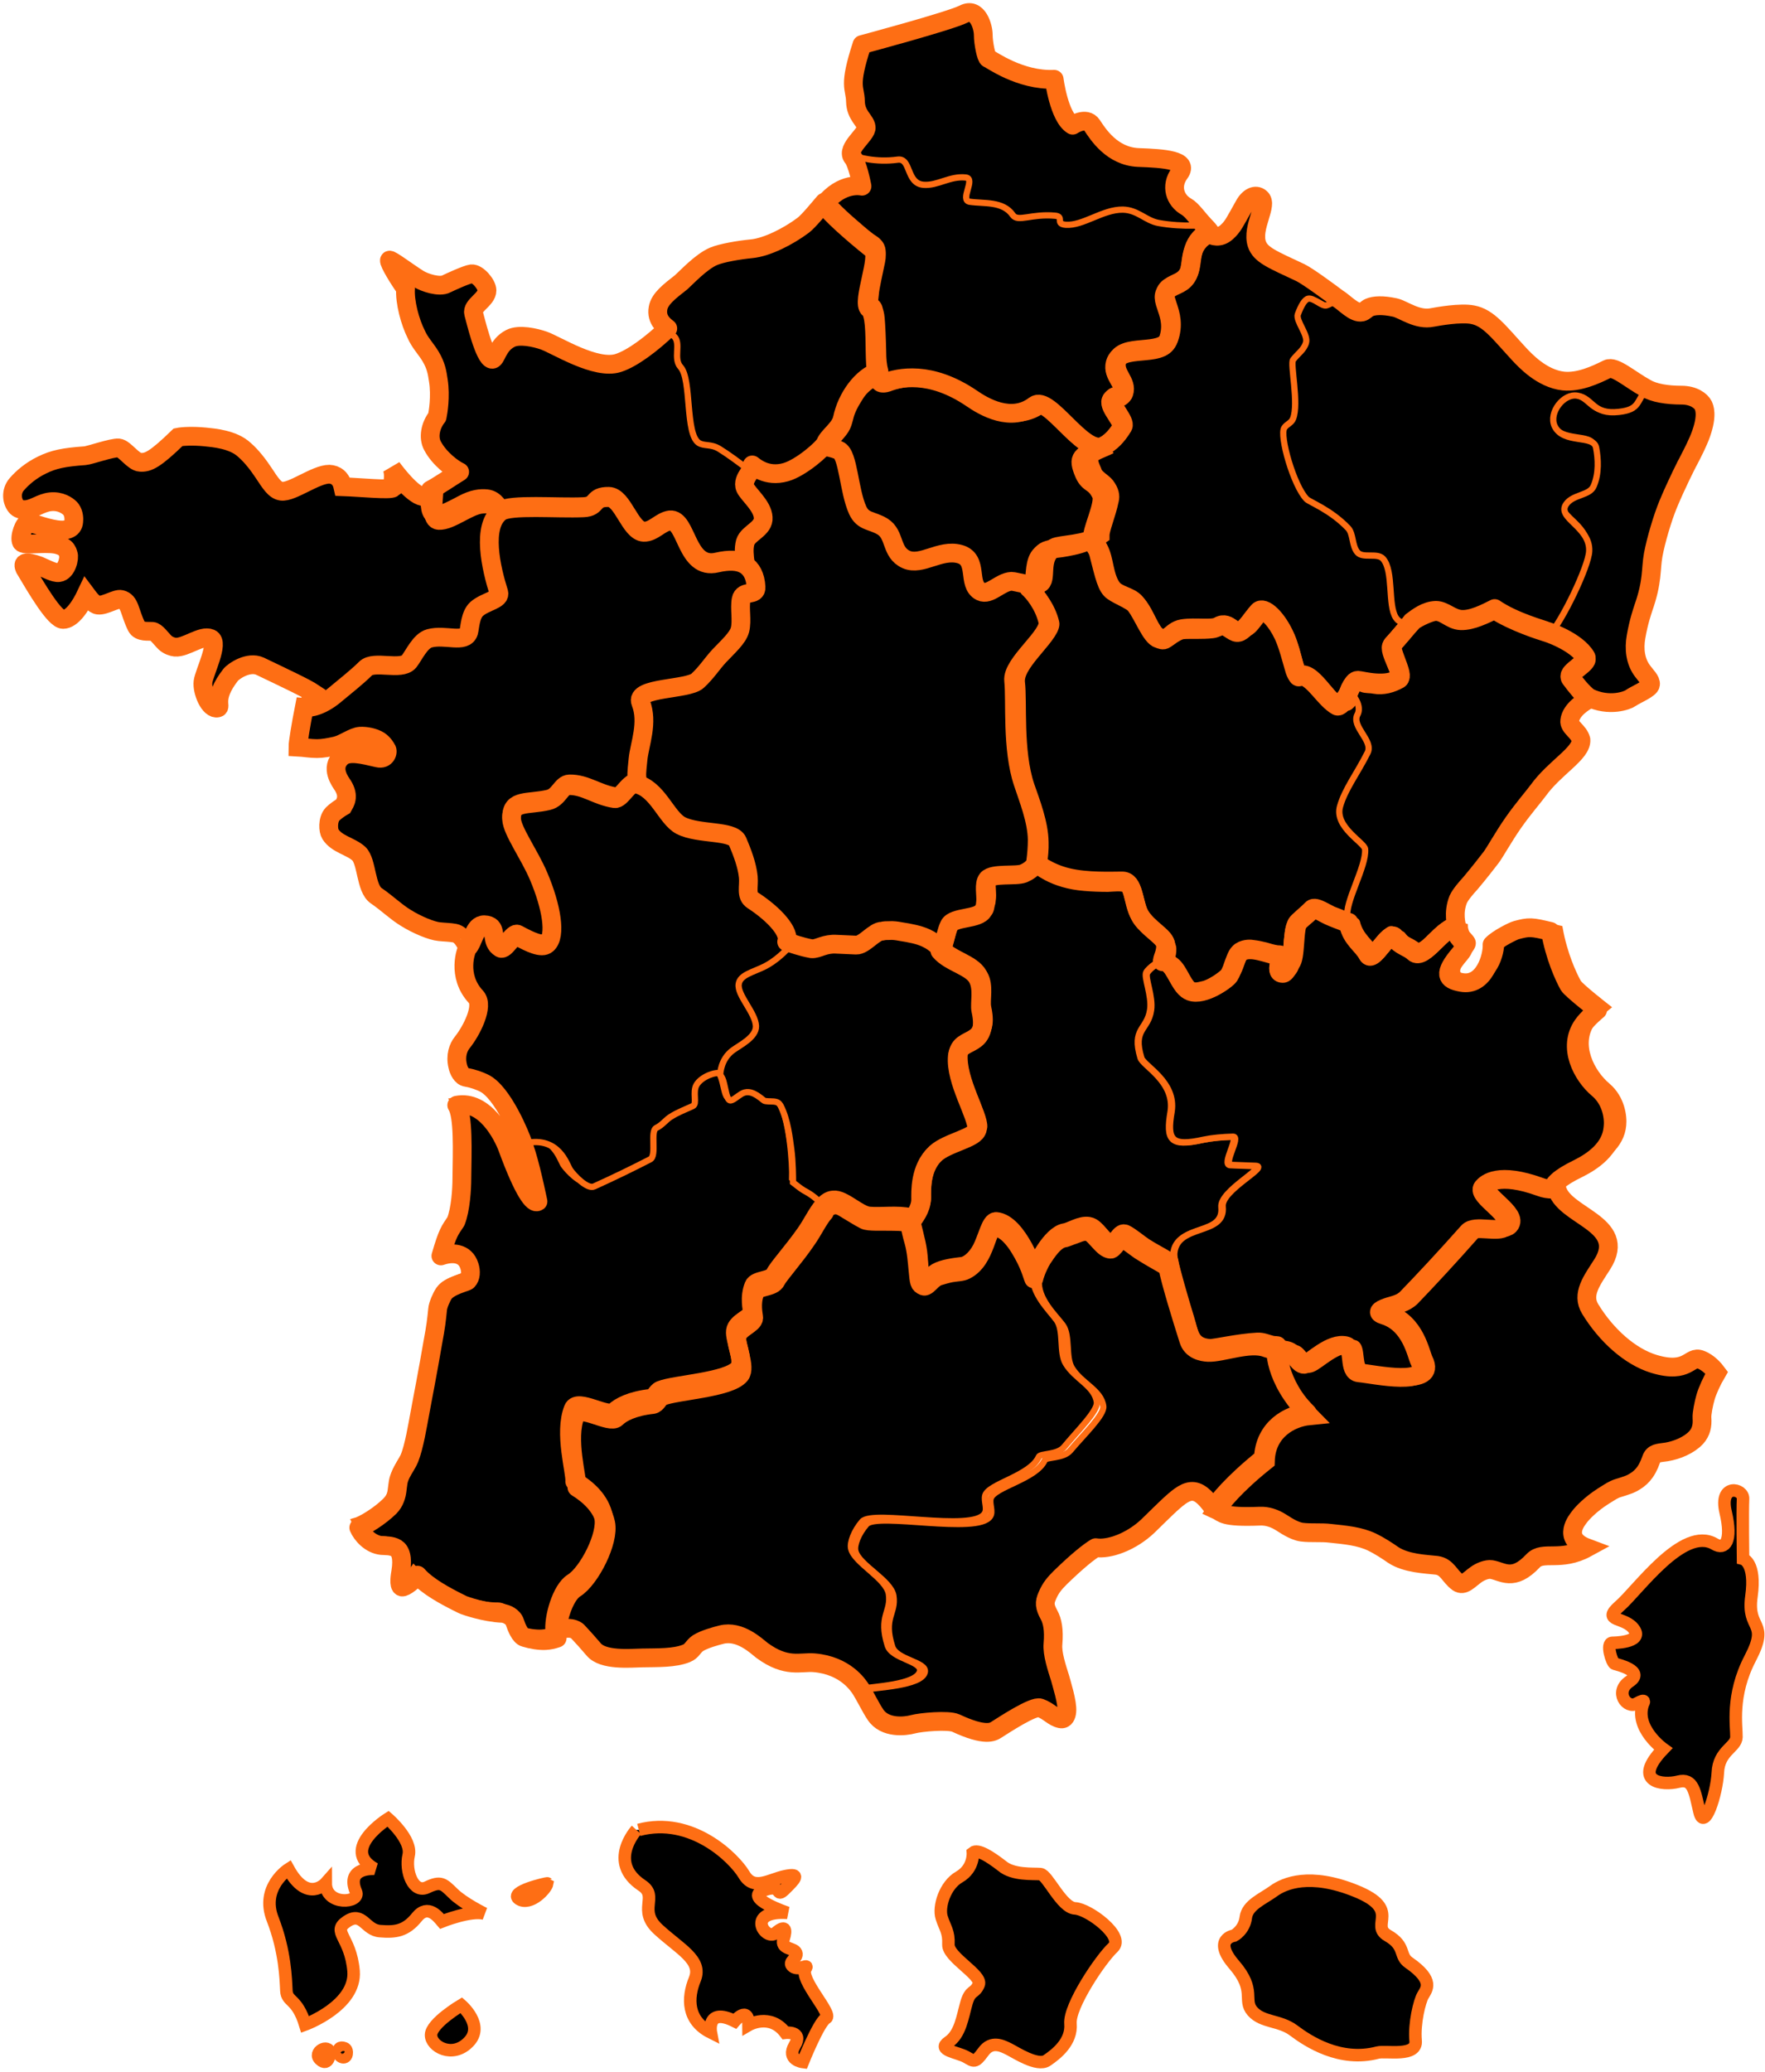 <svg width="282" height="331" viewBox="0 0 282 331" fill="none" xmlns="http://www.w3.org/2000/svg">
<path fill-rule="evenodd" clip-rule="evenodd" d="M247.146 100.674C249.257 98.468 253.477 89.835 253.573 87.437C253.765 83.6 248.297 82.258 249.928 80.052C251.031 78.517 253.669 78.757 254.293 77.222C255.156 75.256 255.012 72.954 254.677 71.227C254.293 69.117 249.449 70.748 248.058 67.822C247.098 65.712 249.497 62.69 251.703 63.074C254.197 63.506 254.101 66.096 258.322 65.616C261.775 65.232 261.008 63.889 262.83 61.971C264.125 62.786 266.188 63.122 268.49 63.074C270.361 63.074 271.56 63.937 271.943 64.705C272.135 65.04 272.663 66.191 271.703 69.213C271.224 70.604 270.313 72.378 269.641 73.673C269.545 73.817 267.771 77.318 266.428 80.579C265.564 82.641 264.509 86.238 264.077 88.588C263.646 90.938 263.981 92.713 262.495 97.125C262.351 97.605 261.775 99.139 261.343 101.681C261.008 103.599 261.2 105.662 262.447 107.244C262.926 107.82 263.742 108.635 263.646 109.307C263.55 109.978 261.391 110.793 260.432 111.513C260.048 111.8 257.123 112.999 253.813 111.369C252.806 110.554 251.847 109.355 250.887 108.06C250.36 107.292 253.813 105.662 253.382 104.894C251.847 102.161 246.859 100.578 247.146 100.674Z" fill="black" stroke="#FE6E14"/>
<path fill-rule="evenodd" clip-rule="evenodd" d="M73.336 255.202C70.392 253.807 67.641 252.268 66.097 250.536C65.518 251.354 64.118 252.556 63.587 252.412C62.96 252.268 63.346 250.344 63.394 250.007C63.732 247.65 63.298 246.639 62.67 246.255C61.898 245.774 60.788 245.87 60.306 245.822C58.472 245.677 57.121 244.09 56.638 242.983C57.603 242.743 60.064 241.252 61.609 239.712C62.429 238.895 62.67 237.836 62.815 236.97C62.96 236.008 62.863 235.479 63.443 234.421C63.925 233.459 64.408 232.881 64.794 231.967C65.566 230.043 66.097 226.772 66.483 224.752C66.724 223.645 67.062 221.769 67.352 220.181C67.786 217.824 68.22 215.515 68.51 213.832C69.041 210.753 69.089 210.127 69.33 208.299C69.427 207.578 70.006 206.231 70.344 205.75C71.26 204.499 73.915 203.97 74.156 203.729C74.687 203.248 74.735 202.238 74.446 201.372C73.77 199.256 71.695 199.159 69.861 199.785C70.971 196.033 71.309 195.744 72.274 194.301C73.046 192.425 73.239 189.153 73.239 187.47C73.287 183.092 73.529 177.56 72.419 175.828C77.003 175.01 79.85 180.639 80.574 182.563C83.18 189.586 84.821 191.655 85.497 191.126C84.918 188.384 83.808 183.477 82.987 181.793C88.248 180.735 89.454 185.161 90.033 186.075C90.709 187.037 92.784 189.202 93.846 188.721C97.031 187.277 100.071 185.786 102.773 184.391C103.883 183.814 102.725 179.917 103.739 179.388C104.704 178.907 105.235 178.137 105.959 177.656C107.213 176.838 108.468 176.406 109.578 175.876C110.302 175.54 109.481 173.664 110.157 172.509C110.977 171.114 113.342 170.392 113.921 170.681C114.259 170.825 114.838 171.018 115.176 171.98C115.61 173.134 115.803 175.059 116.238 175.251C116.962 175.588 117.782 174.241 118.844 174.048C119.905 173.856 121.16 174.818 121.787 175.299C122.511 175.828 123.67 175.203 124.249 175.828C126.131 177.849 126.662 186.171 126.565 188.239C128.013 189.442 129.557 190.116 130.426 190.885C131.391 191.751 131.487 192.665 131.439 192.713C130.474 193.772 129.654 195.551 128.592 197.043C126.517 199.977 124.104 202.575 123.67 203.537C123.09 204.692 120.677 204.403 120.291 205.365C119.519 207.241 120.05 209.069 120.05 209.502C120.002 210.512 117.541 211.09 117.348 212.533C117.155 213.928 118.892 217.343 117.878 218.546C116.141 220.663 107.551 221.047 105.331 221.961C104.656 222.25 104.511 223.164 103.787 223.26C100.65 223.597 98.816 224.559 97.948 225.377C96.886 226.435 92.012 223.212 91.336 224.944C89.792 228.744 91.722 235.046 91.577 236.441C93.508 237.596 95.679 239.424 96.21 242.118C96.838 245.004 93.701 251.017 91.288 252.508C89.454 253.615 88.103 258.185 88.392 260.398C87.717 260.638 87.234 260.734 86.51 260.783C85.545 260.831 84.29 260.638 83.18 260.301C82.457 260.061 81.829 258.57 81.588 257.896C81.298 256.934 80.237 256.453 79.561 256.453C77.003 256.501 73.722 255.395 73.336 255.202Z" fill="black" stroke="#FE6E14"/>
<path fill-rule="evenodd" clip-rule="evenodd" d="M183.232 145.539C182.703 144.479 182.463 142.937 182.079 141.78C181.839 141.105 181.503 140.527 181.118 140.431C180.206 140.141 179.197 140.286 178.141 140.334C176.892 140.334 175.643 140.286 174.539 140.19C172.089 139.997 170.216 139.37 168.775 138.599C167.767 138.069 167.142 137.539 166.758 137.25C166.038 138.166 165.461 138.551 164.693 138.888C163.492 139.37 159.794 138.792 158.929 139.804C158.305 140.575 158.737 142.358 158.641 143.419C158.545 144.623 158.401 144.623 158.257 144.816C157.537 146.31 153.502 145.78 152.83 147.226C152.446 147.997 152.158 149.443 151.917 150.262C151.725 150.937 151.629 151.033 151.341 151.322C152.878 153.202 156.336 153.78 157.345 155.66C158.305 157.395 157.633 159.756 157.873 160.864C159.266 167.178 154.415 165.154 154.127 168.238C153.742 172.238 157.345 177.78 157.248 179.997C157.152 181.443 152.446 182.166 150.573 183.949C148.075 186.262 148.267 190.069 148.267 191.274C148.267 192.816 147.115 194.262 146.49 195.081C146.682 196.142 146.922 197.154 147.163 197.973C147.595 199.467 147.739 201.539 147.835 202.551C148.027 204.575 148.027 204.865 148.748 205.154C149.132 205.298 149.612 204.672 150.14 204.19C150.525 203.853 150.909 203.612 151.149 203.563C151.629 203.419 152.398 203.178 153.166 203.033C154.031 202.889 154.895 202.889 155.423 202.599C158.785 200.913 158.737 195.515 160.13 195.66C161.955 195.852 163.396 197.925 164.02 198.937C165.749 201.732 166.038 203.371 166.326 203.997C166.614 202.792 167.334 201.298 167.719 200.72C168.487 199.563 169.448 198.118 170.648 197.587C170.84 197.491 171.177 197.443 171.369 197.395C171.705 197.298 171.993 197.154 172.281 197.057C172.906 196.865 173.482 196.575 174.058 196.431C174.298 196.383 174.539 196.383 174.731 196.383C175.547 196.286 176.412 197.636 177.372 198.551C177.9 199.081 178.429 199.274 178.669 199.226C178.957 199.178 179.485 198.407 179.87 197.925C180.062 197.684 180.302 197.587 180.35 197.587C180.878 197.491 182.607 198.985 183.28 199.419C185.537 200.865 186.594 201.346 187.698 202.069C187.602 201.539 187.458 200.527 187.458 200.286C187.89 195.467 195.623 197.539 195.142 192.816C194.854 190.166 202.683 186.358 200.378 186.262C198.889 186.214 197.592 186.166 196.535 186.118C195.094 186.021 198.12 181.539 196.775 181.587C195.094 181.636 193.51 181.78 192.117 182.069C186.978 183.226 186.257 182.117 187.026 177.587C187.794 172.768 182.607 170.262 182.223 168.961C180.782 164.238 183.28 164.527 183.76 161.298C184.096 159.081 182.751 156.093 183.136 155.322C183.472 154.648 185.393 153.105 186.786 153.105C186.93 152.72 187.026 152.334 187.218 151.708C187.362 151.274 187.41 150.503 187.266 150.166C186.978 149.395 185.873 148.575 184.961 147.756C184.336 146.985 183.664 146.31 183.232 145.539Z" fill="black" stroke="#FE6E14"/>
<path fill-rule="evenodd" clip-rule="evenodd" d="M118.544 77.811C117.863 76.274 120.297 74.592 119.664 74.16C118.252 73.103 116.597 71.902 115.088 70.989C113.724 70.172 112.604 70.604 111.728 70.028C109.537 68.587 110.608 59.987 108.807 58.017C107.541 56.672 108.904 54.317 107.784 53.164C107.249 52.636 106.664 52.588 106.129 52.251C103.597 54.654 100.481 57.008 98.241 57.728C94.638 58.93 88.308 54.894 86.263 54.173C84.852 53.693 82.32 53.116 80.908 53.837C78.717 54.942 78.668 57.296 77.938 57.152C76.72 56.912 75.308 50.858 75.016 49.849C74.675 48.6 77.159 47.639 77.159 46.198C77.159 45.237 75.649 43.459 74.675 43.555C73.896 43.651 71.17 44.901 70.683 45.141C69.563 45.765 67.129 44.949 66.204 44.372C64.499 43.315 61.627 41.153 61.529 41.393C61.383 41.778 63.185 44.66 64.11 45.91C63.964 48.072 64.84 51.242 65.814 53.164C66.398 54.51 67.372 55.47 68.102 56.672C69.028 58.209 69.174 59.266 69.368 60.563C69.758 63.061 69.32 65.656 69.174 66.329C68.054 67.722 67.713 69.644 68.443 70.941C69.514 72.959 71.705 74.592 72.777 75.073C71.267 75.985 69.32 77.331 68.102 77.955C68.005 79.733 67.859 81.366 68.735 81.943C69.368 82.375 72.436 80.694 73.263 80.261C74.968 79.349 76.185 79.252 77.11 79.349C78.522 79.493 79.106 80.934 79.35 81.222C80.908 80.117 88.454 80.79 92.642 80.598C95.028 80.502 93.956 78.916 96.683 78.964C98.971 79.012 100.091 84.393 102.331 84.489C103.84 84.537 105.009 82.904 106.47 82.712C109.245 82.423 109.05 90.591 114.065 89.39C115.964 88.957 117.473 89.005 118.544 89.63C118.398 88.429 118.252 87.324 118.544 86.267C118.983 84.778 121.563 84.153 121.417 82.327C121.32 80.646 119.031 78.82 118.544 77.811Z" fill="black" stroke="#FE6E14"/>
<path fill-rule="evenodd" clip-rule="evenodd" d="M166.797 137.984C166.942 136.867 167.088 135.702 167.039 134.488C166.991 131.332 165.634 127.884 164.761 125.359C162.919 119.872 163.646 112.151 163.258 108.947C162.967 106.13 169.269 101.663 168.736 99.381C168.106 96.662 166.264 94.525 165.682 94.039C165.876 94.039 166.361 93.991 166.506 93.214C166.797 91.903 166.555 89.669 167.67 88.65C167.96 88.407 168.154 88.164 168.494 88.018C169.318 87.678 170.481 87.678 171.693 87.436C172.905 87.193 174.65 86.853 175.619 86.124C175.765 86.416 176.007 86.804 176.25 87.193C176.492 87.581 176.734 87.921 176.88 88.455C177.849 92.243 178.189 93.845 179.206 94.573C180.079 95.205 182.163 95.982 182.745 96.71C184.054 98.361 185.314 101.906 186.526 102.197C186.866 102.294 187.205 102.537 187.593 102.246C188.611 101.469 189.629 100.789 190.453 100.74C191.519 100.643 193.555 100.837 195.106 100.595C195.591 100.546 196.124 100.206 196.609 100.109C197.481 99.963 198.354 101.129 199.081 101.177C200.487 101.274 201.941 97.73 202.911 97.73C203.977 97.73 205.431 99.284 206.546 101.663C207.322 103.265 207.807 105.256 208.34 107.247C208.485 107.684 208.679 108.024 208.825 108.218C209.018 108.51 209.309 108.024 209.891 108.267C211.782 109.044 213.236 111.909 215.078 112.977C215.563 113.268 216.338 112.346 216.92 111.035C217.55 111.52 219.101 113.511 218.568 114.773C218.423 115.113 218.277 115.55 218.277 115.987C218.374 116.813 219.053 117.638 219.537 118.61C219.828 119.095 220.265 119.823 220.216 120.6C220.168 121.669 218.471 124.048 217.938 125.116C217.502 125.942 214.932 129.972 215.611 131.623C215.756 131.963 215.902 132.448 216.096 132.788C216.871 134.148 218.18 135.362 219.295 136.333C220.071 137.013 219.295 139.392 218.907 140.655C218.519 141.869 216.726 145.802 216.823 147.938C216.338 147.744 215.272 147.259 214.205 146.822C213.381 146.53 211.442 145.122 210.909 145.705C210.133 146.53 208.582 147.744 208.437 148.084C208.146 148.764 208.049 149.444 207.952 150.415C207.904 150.997 207.855 151.872 207.758 152.6C207.71 153.085 207.613 153.571 207.564 154.008C207.516 154.445 207.37 154.639 207.225 154.931C207.128 155.125 206.789 155.61 206.449 155.853C206.158 156.096 205.868 155.902 205.674 155.659C205.625 155.61 205.431 155.173 205.674 154.494C205.771 154.202 205.819 153.96 205.868 153.717C205.916 153.522 205.965 153.328 205.868 153.134C205.771 152.94 205.528 153.085 205.286 153.037C204.559 152.94 203.638 152.648 203.298 152.551C202.717 152.406 202.087 152.26 201.214 152.163C201.02 152.163 199.857 152.066 199.227 152.746C198.839 153.183 198.596 153.814 198.354 154.542C198.16 155.028 197.966 155.659 197.724 156.145C197.53 156.533 197.045 156.873 196.706 157.164C196.221 157.553 194.767 158.524 193.7 158.767C193.216 158.864 192.634 159.058 192.101 159.009C191.18 158.961 190.598 158.524 189.968 157.553C189.483 156.824 189.095 155.999 188.562 155.173C188.223 154.639 187.641 154.105 186.914 154.057C187.011 153.377 187.496 152.794 187.447 151.483C187.447 150.123 184.636 148.958 183.278 146.627C182.067 144.588 182.454 141.237 180.467 141.189C178.819 141.189 174.844 141.383 171.644 140.606C168.833 139.829 166.603 138.13 166.797 137.984Z" fill="black" stroke="#FE6E14"/>
<path fill-rule="evenodd" clip-rule="evenodd" d="M62.597 74.695C63.082 75.743 62.694 76.934 62.791 77.934C62.306 78.315 57.554 77.839 54.79 77.743C54.499 76.41 53.675 75.791 52.608 75.743C50.426 75.743 46.644 78.696 44.947 78.458C43.88 78.315 43.152 77.077 42.134 75.552C41.31 74.314 40.243 72.885 39.031 71.838C37.237 70.171 34.133 69.933 32.776 69.79C30.788 69.599 29.139 69.694 28.46 69.837C24.775 73.409 23.66 73.933 22.399 73.838C21.284 73.79 19.926 71.647 18.956 71.552C17.938 71.457 14.301 72.743 13.574 72.79C10.228 73.028 8.579 73.362 6.737 74.267C4.943 75.124 3.585 76.315 2.712 77.315C1.645 78.505 1.888 80.22 2.712 81.03C3.003 81.315 3.73 81.553 4.652 81.315C5.864 81.03 6.979 80.077 8.628 80.125C10.131 80.172 11.101 81.03 11.343 81.363C11.828 82.03 11.828 82.935 11.78 83.316C11.683 84.602 10.47 84.792 9.064 84.602C8.046 84.459 6.882 84.125 6.009 83.84C5.282 83.601 4.749 83.601 4.458 83.554C3.924 83.411 3.003 85.792 3.439 86.602C3.779 87.221 6.785 86.602 8.87 86.935C9.404 87.031 10.034 87.269 10.373 87.554C10.761 87.888 10.858 88.364 10.907 88.507C11.149 89.079 10.664 91.317 9.404 91.46C8.676 91.555 7.367 90.841 6.252 90.364C5.234 89.983 4.409 89.841 4.07 89.936C3.633 90.079 3.876 90.603 3.973 90.841C5.815 93.936 8.725 98.937 10.082 98.937C11.489 98.937 12.895 96.794 13.768 94.937C14.301 95.651 14.98 96.556 15.659 96.651C16.726 96.794 18.568 95.556 19.344 95.746C20.799 96.08 20.653 97.747 21.817 100.08C22.302 101.033 23.757 100.795 24.338 100.842C24.969 100.89 25.648 101.938 26.375 102.652C26.908 103.128 27.539 103.319 27.975 103.366C29.672 103.509 32.194 101.366 33.648 101.985C35.103 102.604 32.63 107.415 32.436 108.891C32.242 110.415 33.455 113.368 34.764 113.082C35.54 112.939 33.842 111.654 36.849 107.796C37.285 107.224 39.71 105.557 41.552 106.415C45.722 108.415 48.874 109.891 50.086 110.701C49.65 111.558 49.359 112.606 49.117 113.273C50.086 113.368 51.977 113.035 54.257 111.082C55.517 110.034 57.505 108.51 58.912 107.129C60.221 105.795 64.585 107.51 65.846 106.034C66.621 105.081 67.64 102.747 69.143 102.366C71.664 101.7 74.816 103.224 75.398 101.366C75.592 100.652 75.641 98.651 76.659 97.747C78.065 96.508 80.538 96.318 80.198 95.127C78.986 91.365 77.386 84.602 80.49 82.411C79.859 81.506 79.423 80.22 76.804 80.553C74.719 80.839 71.955 83.22 70.113 83.125C68.9 83.078 69.191 80.506 69.288 79.124C68.755 79.458 68.125 79.41 67.543 79.315C65.797 78.982 63.082 75.362 62.597 74.695Z" fill="black" stroke="#FE6E14" stroke-width="3"/>
<path fill-rule="evenodd" clip-rule="evenodd" d="M117.851 133.72C118.478 134.248 119.49 137.656 119.731 138.856C120.309 141.304 119.393 142.696 120.309 143.272C123.923 145.625 126.477 148.361 126.043 150.041C127.2 150.473 128.404 150.809 129.657 151.097C130.814 151.337 131.585 150.665 132.934 150.521C134.187 150.329 136.066 150.665 137.175 150.617C138.861 150.569 139.632 148.793 141.174 148.505C143.391 148.025 146.282 148.937 147.728 149.321C149.318 149.705 150.426 150.905 150.908 151.193C151.823 150.569 151.775 147.401 152.739 146.825C154.233 145.865 156.498 146.105 157.606 145.049C158.811 143.896 157.799 140.584 158.473 139.816C159.341 138.808 162.087 139.288 163.967 138.904C165.412 138.616 166.039 137.416 166.424 137.128C166.569 136.024 166.713 134.872 166.665 133.672C166.617 130.552 165.268 127.143 164.4 124.647C162.569 119.223 163.292 111.59 162.906 108.422C162.617 105.638 168.882 101.222 168.352 98.965C167.725 96.277 165.894 94.165 165.316 93.685C163.437 93.925 161.75 93.157 161.027 93.253C159.437 93.445 157.991 95.269 156.401 94.933C155.437 94.693 155.148 93.637 155.004 92.485C154.811 90.997 154.715 89.317 152.594 88.789C149.944 88.213 146.812 90.469 144.788 89.845C142.475 89.173 142.764 87.781 141.319 85.093C140.885 84.324 138.042 83.46 137.512 83.028C135.97 81.828 135.44 77.46 135.102 76.02C134.669 74.1 134.428 72.756 133.705 72.276C132.934 71.94 132.163 71.7 131.392 71.603C130.862 72.228 130.139 72.948 129.416 73.524C126.236 75.924 125.513 76.02 123.971 76.26C122.333 76.5 120.695 75.444 120.02 74.964C120.068 75.252 118.719 76.884 118.671 77.7C118.574 78.9 120.116 80.1 120.646 80.964C121.225 81.924 121.947 82.98 121.514 83.94C120.984 85.237 119.153 86.148 118.767 87.157C118.333 88.261 118.767 90.181 118.767 90.517C119.827 91.141 120.454 92.341 120.55 94.069C120.646 95.605 118.478 94.501 118.189 96.037C117.9 97.477 118.382 99.397 117.996 100.886C117.659 102.182 116.117 103.526 114.671 105.062C113.563 106.262 112.695 107.654 111.298 108.95C109.756 110.438 101.227 109.958 102.239 112.454C103.492 115.623 102.046 119.031 101.805 121.479C101.564 123.831 101.564 123.831 101.709 125.079C101.323 124.983 102.673 125.079 104.311 126.471C106.094 128.007 106.817 130.504 109.081 131.704C111.298 132.856 116.261 132.376 117.851 133.72Z" fill="black" stroke="#FE6E14"/>
<path fill-rule="evenodd" clip-rule="evenodd" d="M174.25 75.48C173.098 72.855 173.722 72.76 176.986 71.328C178.234 70.803 179.29 69.705 180.201 68.225C180.729 67.366 178.09 64.979 178.522 63.882C178.858 62.975 180.009 63.882 180.345 62.927C180.969 61.113 178.714 59.968 179.194 57.963C179.961 54.86 186.537 57.151 187.593 54.335C189.177 50.087 185.577 47.701 187.641 46.221C188.841 45.362 190.041 45.41 190.809 43.834C191.625 42.116 190.665 39.157 194.121 37.343C194.696 37.725 195.848 38.059 196.952 37.104C197.96 36.197 198.2 35.577 199.736 32.856C200.504 31.52 201.56 30.995 202.328 31.663C203.624 32.713 200.888 36.341 201.752 38.966C202.328 40.732 204.2 41.448 208.712 43.548C209.959 44.169 213.559 46.794 214.519 47.557C214.279 47.844 213.463 48.751 212.455 49.037C211.735 49.228 210.439 47.844 209.575 47.987C209 48.083 208.424 49.037 207.896 50.421C207.512 51.424 209.575 53.619 209.191 54.86C208.856 56.006 207.848 56.579 207.128 57.533C206.648 58.154 208.088 64.359 207.128 66.698C206.84 67.414 206.168 67.509 205.736 68.13C204.92 69.323 207.224 77.199 209.287 79.251C209.767 79.728 213.127 80.922 215.911 83.785C216.775 84.692 216.487 86.506 217.399 87.556C218.263 88.559 220.567 87.556 221.479 88.559C223.207 90.468 222.199 95.814 223.542 97.771C224.406 99.012 225.558 98.248 226.47 99.012C225.558 100.205 224.502 101.446 223.447 102.592C222.823 103.26 225.174 107.317 224.55 107.89C222.727 109.608 218.359 108.367 217.927 108.367C216.775 108.367 216.919 110.42 215.143 111.995C213.703 113.283 210.871 106.649 208.664 107.556C207.848 107.89 207.56 104.31 206.36 101.542C205.064 98.63 202.904 96.434 202.04 97.389C201.56 97.914 200.792 99.203 199.736 100.157C198.152 101.589 197.528 98.678 195.656 99.775C194.648 100.348 192.057 99.871 189.945 100.157C187.929 100.444 187.737 102.592 185.913 101.351C184.617 100.444 183.945 97.723 182.505 96.052C181.545 94.907 179.626 94.859 178.666 93.618C177.274 91.852 177.514 89.227 176.458 87.27C176.218 86.793 175.882 86.315 175.69 85.838C175.306 84.883 177.754 80.349 177.034 78.821C175.93 76.626 175.066 77.389 174.25 75.48Z" fill="black" stroke="#FE6E14"/>
<path fill-rule="evenodd" clip-rule="evenodd" d="M257.594 262.406C257.594 262.406 262.578 262.406 261.093 260.275C259.655 258.144 255.821 259.112 258.744 256.545C261.668 254.027 268.905 243.662 273.937 246.617C275.615 247.634 276.813 246.181 275.71 241.531C274.608 236.882 278.634 237.705 278.49 239.449C278.394 241.241 278.49 248.99 278.49 248.99C278.49 248.99 280.599 249.523 279.832 254.996C279.065 260.468 282.756 258.87 279.64 264.876C276.525 270.833 277.484 275.773 277.436 277.468C277.388 279.115 274.608 279.648 274.464 283.135C274.273 286.622 272.308 292.628 271.541 289.431C270.774 286.235 270.582 283.958 268.138 284.588C265.694 285.218 260.613 284.685 265.742 279.357C265.742 279.357 261.045 276.015 262.531 272.092C262.531 272.092 263.154 271.172 261.524 272.092C259.895 273.061 257.882 270.203 260.374 268.557C262.818 266.91 258.457 265.893 257.977 265.748C257.546 265.602 256.54 262.454 257.594 262.406Z" fill="black" stroke="#FE6E14" stroke-width="2"/>
<path fill-rule="evenodd" clip-rule="evenodd" d="M247.037 100.543C246.119 100.257 241.772 98.924 238.73 96.973C237.281 97.639 235.156 98.734 233.369 98.686C231.678 98.639 230.616 97.02 229.07 97.258C227.911 97.449 225.883 98.544 225.689 98.782C224.096 100.448 222.695 102.209 222.357 102.543C221.536 103.304 224.434 107.351 223.468 107.922C222.26 108.589 220.908 108.969 219.556 108.731C218.88 108.589 218.252 108.684 217.817 108.493C216.223 107.827 215.644 109.16 215.354 110.207C216.9 111.588 217.431 113.111 216.9 114.111C215.837 116.063 219.508 118.3 218.493 120.252C216.851 123.537 214.871 126.06 214.098 128.821C213.181 132.106 218.01 134.582 218.107 135.629C218.348 138.39 214.774 144.246 215.306 146.531C215.837 148.816 217.576 149.768 218.348 151.244C219.218 152.862 221.681 147.292 222.647 148.625C223.613 149.958 224.82 150.054 225.786 150.91C227.38 152.386 230.616 146.388 232.548 147.197C232.451 146.674 231.871 144.817 232.741 142.675C233.079 141.913 234.093 140.77 234.673 140.151C235.977 138.628 237.522 136.676 237.957 136.105C238.536 135.391 239.985 132.773 241.579 130.535C243.028 128.488 244.815 126.441 245.491 125.536C248.147 121.871 252.542 119.633 252.349 117.491C252.204 116.206 250.659 115.587 250.755 114.539C250.949 112.778 253.17 111.493 253.798 111.159C252.784 110.35 251.818 109.16 250.852 107.874C250.321 107.113 253.798 105.494 253.363 104.732C251.77 101.971 246.747 100.448 247.037 100.543Z" fill="black" stroke="#FE6E14"/>
<path fill-rule="evenodd" clip-rule="evenodd" d="M119.41 74.883C118.024 73.819 116.399 72.611 114.917 71.693C113.578 70.871 112.479 71.306 111.618 70.727C109.467 69.277 110.519 60.626 108.75 58.645C107.507 57.292 108.846 54.923 107.746 53.764C107.22 53.232 106.647 53.184 106.121 52.846C105.643 52.459 104.256 51.492 104.591 49.608C104.878 48.109 106.408 46.901 108.224 45.451C109.037 44.823 111.331 42.214 113.339 41.295C114.582 40.764 117.355 40.281 119.315 40.087C121.753 39.846 125.051 38.106 127.441 36.318C128.35 35.641 129.975 33.611 130.74 32.645C131.17 33.08 132.078 34.046 133.13 35.061C133.991 35.883 134.994 36.753 136.094 37.719C136.476 38.057 137.002 38.492 137.624 38.976C138.006 39.266 138.58 39.556 138.819 40.039C139.01 40.425 138.962 41.489 138.867 41.924C138.58 43.373 137.91 46.321 137.863 47.239C137.863 47.723 137.719 48.496 137.815 48.931C137.91 49.269 138.341 49.318 138.436 49.704C138.58 50.188 138.723 50.671 138.771 51.251C138.819 52.266 138.962 54.392 139.01 56.615C139.01 57.727 139.106 58.838 139.249 59.805C136.524 60.626 134.182 64.057 133.512 67.295C133.178 68.987 131.313 70.098 130.835 71.306C130.501 72.128 126.963 75.269 124.573 75.946C121.705 76.912 119.745 75.124 119.41 74.883Z" fill="black" stroke="#FE6E14"/>
<path fill-rule="evenodd" clip-rule="evenodd" d="M155.854 63.456C157.836 64.795 162.332 67.424 166.103 64.603C168.424 62.883 173.984 72.49 177.223 71.056C176.111 71.63 174.371 72.108 174.08 72.873C173.694 73.829 174.419 74.928 174.612 75.55C174.902 76.41 176.208 77.079 176.643 77.653C177.32 78.561 177.416 79.23 177.271 79.804C176.788 82.146 175.773 84.44 175.773 85.492C173.694 87.022 169.246 86.974 168.472 87.452C165.765 89.125 167.505 92.757 166.055 93.236C164.605 93.713 162.332 92.853 161.607 92.853C159.77 92.949 158.126 95.195 156.676 94.478C154.452 93.331 156.434 89.364 153.34 88.503C150.197 87.643 147.248 90.463 144.783 89.364C142.269 88.216 143.09 85.396 141.012 84.106C139.271 83.054 137.917 83.389 137.047 81.525C135.597 78.37 135.548 72.538 134.001 71.917C133.034 71.534 132.261 71.391 131.826 71.343C131.922 71.152 132.068 70.865 132.213 70.674C132.648 70.053 134.098 68.666 134.437 67.902C134.775 67.185 134.872 66.324 135.162 65.607C135.548 64.556 136.129 63.647 136.612 62.883C137.724 61.066 139.706 60.015 140.48 59.823C140.673 60.827 141.06 61.353 141.688 61.114C144.154 60.158 149.182 59.059 155.854 63.456Z" fill="black" stroke="#FE6E14" stroke-width="3"/>
<path fill-rule="evenodd" clip-rule="evenodd" d="M194.749 241.355C191.951 237.442 190.6 238.253 187.272 241.259C186.741 241.736 185.535 242.977 184.281 244.122C181.627 246.651 178.057 247.94 175.886 247.558C174.873 248.226 173.04 249.61 170.242 252.234C169.277 253.141 168.698 253.809 168.119 255.145C167.637 256.242 167.733 256.91 168.409 258.151C168.891 259.058 169.229 260.489 169.036 262.732C168.939 264.211 169.663 266.454 170.194 268.172C170.435 268.888 171.4 271.989 171.255 273.373C171.207 273.993 170.966 274.709 170.242 274.518C169.036 274.28 168.312 273.278 166.962 272.8C165.9 272.419 161.124 275.52 159.966 276.236C159.436 276.57 158.23 277.381 153.454 275.186C152.248 274.661 147.858 275.043 146.603 275.377C145.349 275.711 142.117 276.093 140.573 273.85C139.849 272.8 138.933 270.939 138.257 269.89C139.801 269.508 147.279 269.317 147.761 267.074C148.099 265.452 143.226 265.166 142.551 263.018C141.055 258.342 143.178 257.769 142.744 254.906C142.358 252.425 137.196 249.991 136.665 247.749C136.424 246.794 137.148 244.933 138.45 243.454C140.187 241.545 156.252 245.172 158.181 242.213C158.712 241.45 158.037 240.257 158.278 239.35C158.809 237.489 165.563 236.249 166.913 233.243C167.155 232.67 169.904 233.004 171.014 231.668C173.137 229.139 176.465 225.99 176.272 224.606C175.935 222.029 172.751 220.979 171.255 218.498C170.194 216.78 171.014 213.344 169.808 211.674C168.602 210.052 165.707 207.427 165.997 204.469C166.19 202.703 168.747 198.17 170.821 197.884C171.882 197.741 173.378 196.643 174.68 196.882C175.935 197.073 176.803 199.22 178.154 199.697C178.974 199.983 179.601 197.741 180.469 198.075C181.29 198.409 182.737 199.649 183.557 200.174C185.197 201.176 186.162 201.558 187.561 202.512C187.706 203.562 189.25 208.859 190.118 211.579C190.697 213.44 190.793 215.921 194.074 216.112C194.846 216.16 198.705 215.253 201.696 215.11C202.516 215.062 203.24 215.396 203.819 215.539C204.253 215.635 204.687 215.635 204.88 215.683C204.349 215.635 204.349 221.075 209.608 226.324C206.665 226.61 202.709 228.662 202.564 233.481C197.644 237.489 195.521 240.257 194.749 241.355Z" fill="black" stroke="#FE6E14"/>
<path fill-rule="evenodd" clip-rule="evenodd" d="M150.122 150.99C151.652 152.897 155.093 153.483 156.097 155.39C157.053 157.149 156.384 159.545 156.623 160.669C158.009 167.072 153.181 165.019 152.894 168.148C152.512 172.205 156.097 177.826 156.001 180.075C155.906 181.541 151.221 182.274 149.357 184.083C146.872 186.429 147.063 190.291 147.063 191.513C147.063 193.077 145.916 194.544 145.294 195.375C144.96 195.277 143.86 195.179 142.522 195.13C140.706 195.081 138.602 195.228 137.981 194.886C137.025 194.397 136.021 193.713 135.018 193.126C134.109 192.588 133.106 191.855 131.528 193.37C131.576 192.637 130.811 191.415 128.421 190.144C127.848 189.802 127.274 189.313 126.7 188.873C126.7 188.238 126.7 185.598 126.414 183.496C126.175 181.834 125.888 178.902 124.741 176.653C124.645 176.506 124.454 176.115 124.024 176.018C123.546 175.871 122.877 175.969 122.303 175.871C121.968 175.822 121.729 175.48 121.347 175.235C120.821 174.844 120.2 174.502 119.626 174.453C119.244 174.405 118.766 174.502 118.288 174.844C117.714 175.187 117.188 175.724 116.71 175.773C116.089 175.773 115.946 173.965 115.563 172.645C115.324 171.814 114.655 171.129 114.225 171.081C114.416 170.103 114.559 168.294 116.854 166.877C117.475 166.486 119.005 165.655 119.674 164.286C120.152 163.211 119.483 161.891 118.67 160.424C117.905 159.007 116.854 157.638 117.188 156.416C117.427 155.487 118.431 155.047 119.531 154.51C120.248 154.168 121.012 153.874 121.729 153.434C122.924 152.701 123.976 151.821 124.597 151.088C124.741 150.893 124.932 150.746 125.123 150.502C125.266 150.355 125.41 150.11 125.553 149.866C126.318 150.11 127.943 150.697 129.521 150.99C130.046 151.088 130.62 150.795 131.194 150.599C131.911 150.355 132.675 150.208 133.44 150.257C134.492 150.306 135.543 150.355 136.643 150.404C137.933 150.453 139.558 148.155 140.801 148.155C141.136 148.057 141.518 148.057 141.901 148.057C142.522 148.057 143.143 148.106 143.669 148.204C145.247 148.497 146.681 148.791 147.732 149.231C148.592 149.622 149.214 150.11 149.596 150.453C149.931 150.795 150.074 150.941 150.122 150.99Z" fill="black" stroke="#FE6E14"/>
<path fill-rule="evenodd" clip-rule="evenodd" d="M214.001 47.264C213.76 47.557 212.943 48.486 211.933 48.779C211.212 48.975 209.913 47.557 209.048 47.704C208.471 47.802 207.894 48.779 207.365 50.197C206.98 51.224 209.048 53.472 208.663 54.743C208.327 55.916 207.317 56.503 206.596 57.48C206.115 58.116 207.557 64.47 206.596 66.866C206.307 67.599 205.634 67.697 205.201 68.332C204.384 69.554 206.692 77.62 208.759 79.721C209.24 80.21 212.606 81.432 215.395 84.365C216.26 85.294 215.972 87.151 216.886 88.227C217.751 89.253 220.059 88.227 220.973 89.253C222.704 91.209 221.694 96.683 223.04 98.687C223.906 99.958 225.06 99.176 225.973 99.958C226.887 99.274 228.185 98.198 229.82 98.15C231.167 98.15 232.224 99.469 233.811 99.616C235.494 99.763 237.706 98.638 239.197 97.856C242.274 100.007 246.794 101.229 247.467 101.522C249.583 99.274 253.814 90.475 253.91 88.031C254.103 84.121 248.621 82.752 250.256 80.504C251.362 78.939 254.007 79.184 254.632 77.62C255.497 75.615 255.353 73.269 255.016 71.509C254.632 69.359 249.775 71.02 248.381 68.039C247.419 65.888 249.823 62.808 252.035 63.2C254.535 63.639 254.439 66.279 258.671 65.79C262.133 65.399 261.363 64.031 263.191 62.075C260.642 60.658 258.19 58.36 257.036 58.947C255.112 59.924 252.516 61.147 250.016 60.902C246.554 60.511 243.861 57.48 242.995 56.552C239.726 52.934 238.091 50.588 235.542 50.099C233.619 49.708 229.916 50.393 229.147 50.539C226.695 51.077 224.483 49.219 223.137 48.926C221.165 48.486 219.819 48.584 219.049 48.926C218.617 49.122 218.328 49.562 217.895 49.659C216.741 49.855 215.203 48.046 214.001 47.264Z" fill="black" stroke="#FE6E14"/>
<path fill-rule="evenodd" clip-rule="evenodd" d="M137.572 269.773C139.102 269.387 146.512 269.194 146.991 266.925C147.325 265.283 142.496 264.994 141.827 262.821C140.345 258.09 142.449 257.511 142.018 254.614C141.636 252.104 136.52 249.641 135.994 247.372C135.755 246.407 136.472 244.524 137.763 243.027C139.484 241.096 155.405 244.765 157.318 241.772C157.844 241 157.174 239.793 157.413 238.875C157.939 236.993 164.633 235.737 165.972 232.696C166.211 232.116 168.936 232.454 170.036 231.103C172.139 228.544 175.438 225.358 175.247 223.958C174.912 221.351 171.757 220.288 170.275 217.778C169.223 216.04 170.036 212.564 168.84 210.874C167.645 209.233 164.776 206.577 165.063 203.584C165.111 203.246 162.386 195.425 158.943 195.136C158.083 195.087 157.557 197.743 156.648 199.529C155.74 201.267 154.449 202.184 153.589 202.281C152.345 202.426 150.529 202.667 149.525 203.246C148.521 203.826 148.281 204.791 147.469 204.598C146.56 204.405 146.799 202.377 146.512 200.06C146.273 198.177 145.556 196.005 145.317 194.508C143.214 194.025 140.727 194.46 138.719 194.267C136.998 194.074 134.608 191.515 133.078 191.708C132.456 191.756 131.978 192.142 131.5 192.673C130.544 193.736 129.731 195.522 128.679 197.018C126.623 199.963 124.232 202.57 123.802 203.536C123.228 204.695 120.838 204.405 120.455 205.371C119.69 207.253 120.216 209.088 120.216 209.522C120.169 210.536 117.73 211.116 117.539 212.564C117.348 213.964 119.069 217.392 118.065 218.599C116.344 220.723 107.833 221.109 105.634 222.026C104.965 222.316 104.821 223.233 104.104 223.33C100.996 223.668 99.18 224.633 98.319 225.454C97.267 226.516 92.438 223.282 91.769 225.02C90.239 228.834 92.151 235.158 92.008 236.558C93.92 237.717 96.072 239.551 96.598 242.255C97.219 245.152 94.112 251.186 91.721 252.683C89.904 253.793 88.565 258.38 88.852 260.6C91.099 259.393 92.295 260.311 92.438 260.456C93.299 261.373 94.159 262.338 95.02 263.352C96.502 265.139 100.709 264.752 102.765 264.704C105.204 264.656 107.833 264.752 109.746 263.98C110.702 263.594 110.75 262.918 111.61 262.338C112.614 261.711 114.383 261.228 115.34 260.987C118.256 260.262 120.886 262.821 121.746 263.497C125.667 266.394 127.866 265.283 130.065 265.477C135.133 266.008 137.142 269.049 137.572 269.773Z" fill="black" stroke="#FE6E14"/>
<path fill-rule="evenodd" clip-rule="evenodd" d="M137.754 7.328C137.754 7.328 151.935 3.515 154.147 2.391C156.358 1.267 157.319 4.493 157.319 5.764C157.319 7.084 157.8 9.479 158.136 9.577C158.473 9.674 163.232 13.194 168.76 12.95C168.76 12.95 169.529 19.108 171.74 20.379C171.74 20.379 173.904 18.913 174.865 20.379C175.778 21.846 178.086 25.463 182.316 25.61C186.546 25.805 190.536 26.099 188.998 28.152C187.46 30.253 188.277 32.551 190.104 33.577C191.017 34.066 191.93 35.484 192.892 36.51C193.036 36.657 188.998 37.048 185.008 36.315C182.941 36.021 181.691 34.262 179.288 34.262C176.067 34.213 172.894 36.901 170.106 36.706C168.327 36.559 169.962 35.386 168.376 35.239C164.578 34.897 162.415 36.315 161.598 35.142C160.011 32.844 156.983 33.333 154.675 32.991C152.993 32.746 155.685 29.276 154.05 29.08C151.503 28.787 149.484 30.449 147.224 30.253C144.436 30.009 145.253 25.903 143.09 26.196C139.581 26.685 136.457 25.805 136.216 25.512C135.111 24.094 138.524 21.797 138.427 20.673C138.283 19.548 136.697 18.815 136.697 16.469C136.649 14.171 135.495 14.269 137.754 7.328Z" fill="black" stroke="#FE6E14"/>
<path fill-rule="evenodd" clip-rule="evenodd" d="M61.752 119.618C61.655 119.473 61.316 118.798 60.589 118.315C59.765 117.785 58.456 117.543 57.535 117.592C56.371 117.688 55.014 118.798 53.657 119.136C52.591 119.377 51.573 119.57 50.652 119.57C49.537 119.57 48.519 119.377 47.598 119.329C47.598 118.653 48.083 115.71 48.616 113.008C49.585 113.104 51.476 112.767 53.754 110.788C55.014 109.727 57.002 108.183 58.407 106.784C59.716 105.433 64.079 107.17 65.339 105.674C66.115 104.709 67.133 102.345 68.635 101.959C71.156 101.283 74.307 102.827 74.888 100.945C75.082 100.222 75.131 98.195 76.149 97.278C77.555 96.024 80.027 95.831 79.687 94.624C78.476 90.813 76.876 83.961 79.978 81.742C81.529 80.632 89.043 81.307 93.212 81.114C95.587 81.018 94.52 79.426 97.235 79.474C99.513 79.522 100.628 84.926 102.858 85.023C104.361 85.071 105.524 83.43 106.978 83.237C109.741 82.948 109.547 91.15 114.54 89.944C116.431 89.51 117.933 89.558 119 90.186C120.066 90.813 120.696 92.019 120.793 93.756C120.89 95.3 118.709 94.19 118.418 95.734C118.127 97.182 118.612 99.112 118.224 100.608C117.885 101.91 116.334 103.261 114.879 104.805C113.764 106.012 112.892 107.411 111.486 108.714C109.935 110.209 101.355 109.727 102.373 112.236C103.633 115.42 102.179 118.846 101.937 121.307C101.694 123.671 101.694 123.671 101.84 124.926C100.677 124.685 99.465 127.435 98.447 127.29C95.49 126.856 93.648 125.167 90.982 125.215C89.722 125.264 89.382 127.242 87.686 127.628C84.438 128.4 81.626 127.58 81.772 130.571C81.869 132.453 84.632 136.168 86.134 139.642C88.219 144.467 89.043 149.196 87.492 150.498C86.668 151.222 84.777 150.354 82.741 149.244C81.966 148.81 80.754 151.56 79.978 151.126C78.233 150.112 79.591 148.086 77.749 147.748C75.713 147.362 75.713 150.112 74.646 151.126C74.598 151.174 73.919 149.292 72.659 149.051C71.883 148.906 71.108 148.906 70.186 148.81C69.023 148.713 66.648 147.748 64.806 146.59C63.158 145.577 61.995 144.371 60.104 143.068C58.407 141.91 58.65 137.616 57.341 136.361C56.032 135.155 53.802 134.865 52.785 133.225C52.445 132.694 52.3 130.957 53.124 130.04C53.608 129.558 54.239 129.124 54.82 128.786C55.111 128.255 55.887 127.242 54.772 125.457C54.433 124.926 52.639 122.658 54.578 120.921C55.741 119.908 58.02 120.535 60.346 121.066C61.704 121.403 62.091 120.052 61.752 119.618Z" fill="black" stroke="#FE6E14" stroke-width="3"/>
<path fill-rule="evenodd" clip-rule="evenodd" d="M155.754 63.429C157.713 64.784 162.155 67.445 165.881 64.59C168.173 62.849 173.666 72.573 176.867 71.121C178.109 70.589 179.159 69.477 180.067 67.977C180.592 67.106 177.965 64.687 178.395 63.574C178.73 62.655 179.876 63.574 180.21 62.607C180.831 60.769 178.586 59.608 179.064 57.576C179.828 54.431 186.372 56.753 187.423 53.899C188.999 49.593 185.417 47.175 187.471 45.675C188.665 44.804 189.859 44.852 190.623 43.256C191.435 41.514 190.48 38.515 193.919 36.677C193.585 36.483 193.25 36.193 192.916 35.806C193.059 35.951 189.047 36.338 185.082 35.612C183.029 35.225 181.787 33.532 179.398 33.484C176.198 33.435 173.045 36.096 170.275 35.903C168.508 35.757 170.132 34.596 168.555 34.451C164.782 34.113 162.632 35.516 161.82 34.355C160.244 32.081 157.235 32.565 154.942 32.226C153.27 31.984 155.945 28.549 154.321 28.356C151.79 28.065 149.783 29.71 147.538 29.517C144.768 29.275 145.58 25.211 143.43 25.501C139.944 25.985 136.839 25.114 136.6 24.824C137.412 25.695 138.128 29.468 138.128 29.468C138.128 29.468 134.88 28.694 132.014 32.419C133.017 33.822 136.266 36.773 139.848 39.628C141.138 40.644 137.985 48.142 139.275 49.11C141.138 50.464 139.132 61.93 141.711 60.962C144.195 60.091 149.162 58.979 155.754 63.429Z" fill="black" stroke="#FE6E14"/>
<path fill-rule="evenodd" clip-rule="evenodd" d="M84.015 182.578C89.296 181.519 90.507 185.949 91.088 186.863C91.766 187.826 93.85 189.993 94.915 189.512C98.113 188.067 101.165 186.575 103.878 185.178C104.992 184.6 103.829 180.7 104.847 180.17C105.816 179.689 106.348 178.918 107.075 178.437C108.335 177.618 109.594 177.185 110.708 176.655C111.435 176.318 110.612 174.44 111.29 173.285C112.113 171.888 114.487 171.166 115.069 171.455C115.117 171.503 115.117 169.192 117.103 167.747C118.217 166.929 120.834 165.677 120.785 163.895C120.688 161.728 117.781 158.984 118.024 157.202C118.217 155.709 120.252 155.324 122.19 154.361C123.886 153.494 125.436 152.05 126.405 150.894C127.47 149.546 125.097 146.56 121.076 143.96C119.913 143.238 120.494 141.793 120.349 140.252C120.155 138.326 119.332 136.256 118.605 134.571C117.83 132.789 112.307 133.511 109.449 132.067C107.075 130.863 105.67 126.096 102.134 125.422C100.971 125.181 99.76 127.926 98.743 127.781C95.787 127.348 93.947 125.662 91.282 125.711C90.022 125.759 89.683 127.733 87.988 128.118C84.742 128.889 81.932 128.07 82.077 131.056C82.174 132.933 84.936 136.641 86.438 140.108C88.521 144.923 89.344 149.642 87.794 150.942C86.97 151.664 85.081 150.798 83.046 149.69C82.271 149.257 81.06 152.002 80.285 151.568C78.541 150.557 79.897 148.535 78.056 148.198C76.022 147.812 76.022 150.557 74.956 151.568C74.762 151.761 73.115 155.95 76.312 159.321C77.669 160.765 75.586 164.762 74.084 166.592C73.454 167.362 72.97 168.662 73.357 170.299C73.503 171.021 73.987 172.033 74.762 172.129C75.925 172.322 76.894 172.707 77.524 172.996C81.205 174.537 84.451 183.493 84.015 182.578Z" fill="black" stroke="#FE6E14"/>
<path fill-rule="evenodd" clip-rule="evenodd" d="M194.35 241.161C195.406 241.643 195.262 242.414 201.311 242.173C202.511 242.125 203.615 242.51 204.623 243.136C205.199 243.473 206.64 244.533 207.984 244.725C209.472 244.918 211.056 244.725 212.593 244.918C214.849 245.159 217.201 245.352 219.218 246.315C220.322 246.845 221.666 247.712 222.626 248.386C224.69 249.734 227.811 249.831 229.539 250.023C231.267 250.264 231.555 251.757 232.948 252.769C233.86 253.395 234.676 252.335 235.828 251.516C236.548 250.987 237.604 250.601 238.276 250.698C240.101 250.987 241.733 252.72 244.949 249.301C246.534 247.615 249.318 249.542 253.543 247.23C249.414 245.689 252.103 242.655 252.295 242.366C252.775 241.691 254.167 240.246 256.135 238.994C256.711 238.657 257.287 238.224 258.007 237.886C258.488 237.646 259.88 237.357 260.792 236.875C262.04 236.201 263.048 235.334 263.816 233.118C264.152 232.059 264.921 232.107 266.265 231.914C267.993 231.625 269.913 230.807 271.017 229.602C271.786 228.736 272.026 227.724 271.93 226.472C271.882 225.846 272.218 224.112 272.506 223.149C272.794 222.137 273.514 220.548 274.282 219.248C273.994 218.862 273.034 217.658 271.738 217.177C269.913 216.454 269.817 219.536 264.248 217.851C260.456 216.695 256.663 213.324 254.071 209.085C252.631 206.725 254.359 204.51 255.991 201.957C260.216 195.311 249.51 194.299 248.694 189.676C248.07 189.676 247.446 189.579 246.774 189.339C240.005 186.93 238.036 188.761 237.556 189.387C236.452 190.783 242.789 193.914 241.157 195.696C240.101 196.804 236.308 195.311 235.204 196.563C231.507 200.753 228.099 204.413 225.458 207.159C224.498 208.122 223.154 208.315 222.242 208.652C221.042 209.037 220.514 209.471 221.81 209.904C226.131 211.253 226.947 216.213 227.475 217.273C229.635 221.511 220.322 219.392 217.777 219.151C216.049 219.007 217.153 215.202 215.713 214.817C213.361 214.239 210.384 217.369 209.232 217.754C208.32 218.092 207.504 216.021 206.592 215.684C205.92 215.443 205.199 215.443 204.479 215.395C203.951 215.346 203.951 220.837 209.184 226.135C206.256 226.424 202.319 228.495 202.175 233.359C197.278 237.26 195.118 240.054 194.35 241.161Z" fill="black" stroke="#FE6E14" stroke-width="3"/>
<path fill-rule="evenodd" clip-rule="evenodd" d="M216.79 147.275C217.321 149.576 219.059 150.535 219.832 152.022C220.701 153.652 223.163 148.042 224.129 149.384C225.094 150.727 226.301 150.823 227.267 151.686C228.86 153.172 232.095 147.131 234.026 147.946C234.026 148.186 234.123 148.617 234.268 148.953C234.654 149.72 236.103 150.295 234.702 151.878C231.854 155.138 232.433 156.001 234.896 156.481C238.565 157.152 239.965 152.309 239.82 150.439C240.786 149.432 243.297 148.234 243.683 148.138C245.807 147.61 246.145 147.61 249.187 148.33C249.911 152.357 251.36 155.522 252.132 156.912C252.518 157.583 256.767 160.892 256.767 160.892C256.767 160.892 255.174 162.186 254.401 163.289C251.891 166.837 254.305 171.344 256.816 173.454C259.133 175.42 259.471 178.345 259.326 179.735C259.037 183.091 255.995 185.105 253.774 186.208C250.539 187.838 249.766 188.845 249.622 189.516C248.994 189.516 248.366 189.42 247.69 189.181C240.882 186.783 238.903 188.605 238.42 189.229C237.31 190.619 243.683 193.736 242.041 195.51C240.979 196.613 237.165 195.126 236.054 196.373C232.337 200.544 228.909 204.188 226.253 206.921C225.287 207.88 223.935 208.072 223.018 208.408C221.811 208.791 221.28 209.223 222.584 209.654C226.929 210.997 227.75 215.935 228.281 216.99C230.454 221.21 221.087 219.1 218.528 218.86C216.79 218.716 217.9 214.928 216.452 214.545C214.086 213.969 211.092 217.086 209.934 217.47C209.016 217.805 208.196 215.744 207.278 215.408C206.168 214.976 204.768 215.312 203.657 214.88C201.002 213.826 196.511 215.648 194.339 215.6C193.325 215.552 191.683 215.216 191.2 213.586C189.704 208.743 187.483 201.695 187.627 200.161C188.062 195.366 195.835 197.428 195.353 192.729C195.063 190.092 202.933 186.304 200.615 186.208C199.119 186.16 197.815 186.112 196.753 186.064C195.304 185.968 198.346 181.509 196.994 181.557C195.304 181.605 193.711 181.749 192.311 182.037C187.145 183.187 186.42 182.085 187.193 177.577C187.965 172.783 182.751 170.289 182.365 168.995C180.916 164.296 183.427 164.584 183.91 161.371C184.248 159.166 182.896 156.193 183.282 155.426C183.717 154.563 186.517 152.501 187.821 153.46C189.366 154.611 189.752 157.296 191.442 157.967C193.518 158.782 197.284 156.097 197.67 155.474C198.346 154.419 198.587 152.645 199.312 151.926C200.857 150.391 204.526 152.405 205.637 152.213C206.602 152.069 204.719 154.898 206.168 155.09C206.602 155.138 206.844 154.611 207.133 154.275C208.147 153.028 207.616 148.33 208.534 147.227C209.354 146.268 210.127 145.884 210.754 145.117C211.334 144.446 212.444 145.357 213.7 145.884C215.1 146.508 216.693 146.939 216.79 147.275Z" fill="black" stroke="#FE6E14"/>
<path fill-rule="evenodd" clip-rule="evenodd" d="M51.172 328.974C52.478 330.181 52.719 327.96 52.719 327.96C52.526 326.319 49.866 327.815 51.172 328.974Z" fill="black" stroke="#FE6E14" stroke-width="2"/>
<path fill-rule="evenodd" clip-rule="evenodd" d="M82.945 303.338C84.734 304.449 87.297 301.697 87.442 300.828C87.394 300.78 81.155 302.18 82.945 303.338Z" fill="black" stroke="#FE6E14" stroke-width="2"/>
<path fill-rule="evenodd" clip-rule="evenodd" d="M73.708 320.284C73.708 320.284 68.92 323.132 68.872 325.015C68.823 326.898 72.305 328.829 74.868 326.174C77.48 323.519 73.708 320.284 73.708 320.284Z" fill="black" stroke="#FE6E14" stroke-width="2"/>
<path fill-rule="evenodd" clip-rule="evenodd" d="M54.944 327.139C54.944 327.139 54.17 326.801 54.074 327.622C53.977 328.491 55.186 329.071 55.38 328.105C55.525 327.188 54.944 327.139 54.944 327.139Z" fill="black" stroke="#FE6E14" stroke-width="2"/>
<path fill-rule="evenodd" clip-rule="evenodd" d="M68.243 301.456C66.018 302.518 64.713 298.849 65.293 296.338C65.873 293.828 62.004 290.496 62.004 290.496C62.004 290.496 54.218 295.373 59.877 298.511C59.877 298.511 55.137 298.124 56.878 302.18C57.652 303.966 52.042 304.497 52.042 300.78C52.042 300.78 49.141 304.063 46.094 298.559C46.094 298.559 41.548 301.456 43.579 306.573C45.562 311.69 45.659 316.084 45.755 317.967C45.852 319.849 47.448 319.125 48.754 323.374C48.754 323.374 56.927 320.38 56.491 314.829C56.008 309.277 52.913 308.601 55.427 306.911C57.942 305.221 58.329 308.311 60.747 308.456C63.165 308.649 64.809 308.456 66.599 306.235C68.388 304.014 70.032 306.235 70.612 306.911C70.612 306.911 75.207 305.076 77.383 305.656C77.383 305.656 73.949 303.966 72.402 302.421C70.854 300.924 70.467 300.393 68.243 301.456Z" fill="black" stroke="#FE6E14" stroke-width="2"/>
<path fill-rule="evenodd" clip-rule="evenodd" d="M101.681 292.283C101.681 292.283 96.959 297.43 102.548 301.148C105.294 302.959 101.777 305.056 105.197 308.201C108.618 311.347 112.231 313.063 111.027 316.113C109.774 319.163 109.774 322.737 113.58 324.644C113.58 324.644 112.809 320.545 117.386 322.833C117.386 322.833 119.602 320.212 119.602 323.452C119.602 323.452 123.023 321.451 125.48 324.692C125.48 324.692 128.371 324.358 126.973 326.693C125.576 329.029 128.274 329.362 128.274 329.362C128.274 329.362 130.828 322.976 131.984 322.356C133.14 321.737 127.648 316.16 128.708 314.445C129.334 313.492 127.648 314.874 126.684 314.111C125.721 313.349 127.552 312.824 127.214 311.919C126.877 311.061 124.661 311.395 125.191 309.726C125.721 308.058 125.432 307.439 123.89 308.773C122.3 310.06 118.976 305.104 125.817 305.532C125.817 305.532 118.783 303.197 121.963 301.958C125.143 300.719 123.794 303.34 125.384 301.767C126.973 300.195 128.033 299.146 125.48 299.67C122.927 300.195 120.47 302.101 118.88 299.432C117.29 296.763 110.497 290.043 102.066 292.283" fill="black"/>
<path d="M101.681 292.283C101.681 292.283 96.959 297.43 102.548 301.148C105.294 302.959 101.777 305.056 105.197 308.201C108.618 311.347 112.231 313.063 111.027 316.113C109.774 319.163 109.774 322.737 113.58 324.644C113.58 324.644 112.809 320.545 117.386 322.833C117.386 322.833 119.602 320.212 119.602 323.452C119.602 323.452 123.023 321.451 125.48 324.692C125.48 324.692 128.371 324.358 126.973 326.693C125.576 329.029 128.274 329.362 128.274 329.362C128.274 329.362 130.828 322.976 131.984 322.356C133.14 321.737 127.648 316.16 128.708 314.445C129.334 313.492 127.648 314.874 126.684 314.111C125.721 313.349 127.552 312.824 127.214 311.919C126.877 311.061 124.661 311.395 125.191 309.726C125.721 308.058 125.432 307.439 123.89 308.773C122.3 310.06 118.976 305.104 125.817 305.532C125.817 305.532 118.783 303.197 121.963 301.958C125.143 300.719 123.794 303.34 125.384 301.767C126.973 300.195 128.033 299.146 125.48 299.67C122.927 300.195 120.47 302.101 118.88 299.432C117.29 296.763 110.497 290.043 102.066 292.283" stroke="#FE6E14" stroke-width="2"/>
<path fill-rule="evenodd" clip-rule="evenodd" d="M155.44 295.924C155.44 295.924 155.635 298.416 153.289 299.785C150.942 301.105 149.916 304.624 150.453 306.286C150.991 307.997 151.627 308.535 151.529 310.588C151.431 312.641 157.004 315.476 156.369 316.991C155.733 318.507 155.049 317.725 154.413 319.924C153.778 322.173 153.435 324.91 151.529 326.181C149.671 327.452 152.947 327.794 154.315 328.527C155.635 329.261 155.733 329.603 157.102 327.745C158.422 325.888 160.133 326.768 161.208 327.305C162.284 327.843 165.755 330.14 167.27 329.114C168.785 328.087 171.279 326.132 171.034 323.248C170.79 320.413 175.874 312.885 177.829 311.077C179.785 309.268 173.918 304.918 171.767 304.82C169.617 304.722 167.368 299.443 166.243 299.345C165.07 299.247 161.844 299.541 160.084 298.025C158.177 296.559 156.222 295.288 155.44 295.924Z" fill="black" stroke="#FE6E14" stroke-width="2"/>
<path fill-rule="evenodd" clip-rule="evenodd" d="M197.188 309.162C197.188 309.162 193.619 309.691 197.188 313.823C200.757 317.956 198.508 319.445 200.121 321.271C201.734 323.097 204.521 322.665 206.721 324.347C208.969 326.029 214.102 329.44 220.115 327.855C221.435 327.518 226.47 328.624 226.177 325.933C225.933 323.194 226.813 319.638 227.35 318.725C227.888 317.764 229.257 316.37 225.102 313.487C223.488 312.382 224.662 310.844 221.728 309.162C218.795 307.48 223.977 305.03 216.644 302.05C209.311 299.071 205.205 300.801 203.494 302.05C201.783 303.3 199.29 304.261 199.046 306.279C198.801 308.297 197.188 309.162 197.188 309.162Z" fill="black" stroke="#FE6E14" stroke-width="2"/>
<path fill-rule="evenodd" clip-rule="evenodd" d="M192.324 35.912C191.324 34.851 190.42 33.501 189.563 33.019C187.754 32.006 186.945 29.739 188.468 27.665C189.991 25.591 186.04 25.302 181.852 25.157C177.663 24.965 175.425 21.444 174.473 19.997C173.521 18.55 171.379 19.997 171.379 19.997C169.19 18.695 168.428 12.666 168.428 12.666C162.954 12.907 158.289 9.435 157.908 9.338C157.575 9.242 157.099 6.879 157.099 5.577C157.099 4.274 156.195 1.091 153.957 2.249C151.768 3.358 137.725 7.12 137.725 7.12C135.488 13.968 136.631 13.872 136.678 16.187C136.726 18.502 138.297 19.225 138.392 20.334C138.535 21.444 135.155 23.662 136.202 25.109C137.011 25.977 137.725 29.739 137.725 29.739C137.725 29.739 134.489 28.967 131.632 32.681C132.632 34.08 135.869 37.022 139.439 39.867C140.724 40.88 137.583 48.355 138.868 49.32C140.724 50.67 138.725 62.1 141.295 61.136C143.628 60.268 148.626 59.158 155.195 63.595C157.147 64.946 161.574 67.598 165.286 64.753C167.571 63.017 173.045 72.711 176.235 71.264C177.472 70.733 178.519 69.624 179.424 68.129C179.948 67.261 177.329 64.849 177.758 63.74C178.091 62.824 179.234 63.74 179.567 62.776C180.186 60.943 177.948 59.785 178.424 57.76C179.186 54.625 185.707 56.94 186.754 54.094C188.325 49.802 184.755 47.391 186.802 45.896C187.992 45.028 189.182 45.076 189.944 43.484C190.753 41.748 189.801 38.758 193.228 36.925C192.99 36.587 192.657 36.298 192.324 35.912Z" stroke="#FE6E14" stroke-width="3" stroke-linecap="round" stroke-linejoin="round"/>
<path fill-rule="evenodd" clip-rule="evenodd" d="M272.135 64.746C271.75 63.98 270.546 63.117 268.668 63.117C266.356 63.117 264.285 62.781 262.985 62.014C260.432 60.624 257.976 58.37 256.82 58.946C254.893 59.905 252.293 61.103 249.788 60.863C246.32 60.48 243.623 57.508 242.756 56.597C239.481 53.049 237.844 50.748 235.291 50.269C233.365 49.885 229.656 50.556 228.886 50.7C226.43 51.227 224.214 49.406 222.866 49.118C220.891 48.687 219.542 48.782 218.772 49.118C218.338 49.31 218.049 49.741 217.616 49.837C216.364 50.125 214.823 48.303 213.618 47.584C212.607 46.817 209.043 44.18 207.791 43.557C203.312 41.447 201.385 40.728 200.807 38.955C199.94 36.27 202.686 32.674 201.385 31.62C200.615 30.949 199.507 31.476 198.785 32.818C197.243 35.551 197.003 36.174 195.991 37.085C194.883 38.092 193.728 37.708 193.15 37.325C189.682 39.146 190.645 42.119 189.826 43.844C189.056 45.427 187.852 45.379 186.648 46.242C184.577 47.728 188.189 50.125 186.6 54.391C185.54 57.22 178.99 54.919 178.171 58.035C177.641 60.048 179.953 61.199 179.327 63.021C178.99 63.98 177.834 63.069 177.497 63.98C177.064 65.082 179.712 67.479 179.183 68.342C178.268 69.828 177.208 70.883 175.956 71.458C172.681 72.849 172.103 72.992 173.211 75.629C174.029 77.499 174.896 76.732 175.956 78.985C176.63 80.471 174.174 85.073 174.607 86.032C174.8 86.511 175.137 86.991 175.378 87.47C176.437 89.436 176.197 92.025 177.593 93.846C178.557 95.141 180.483 95.141 181.446 96.291C182.891 97.969 183.565 100.702 184.866 101.613C186.696 102.907 186.889 100.75 188.911 100.414C191.031 100.079 193.631 100.606 194.643 100.031C196.521 98.928 197.147 101.852 198.736 100.414C199.844 99.407 200.615 98.113 201.048 97.634C201.915 96.675 204.131 98.832 205.383 101.804C206.587 104.585 206.924 108.181 207.695 107.845C209.91 106.982 212.752 113.598 214.196 112.303C215.978 110.721 215.834 108.66 216.99 108.66C217.423 108.66 221.806 109.906 223.636 108.181C224.262 107.605 221.854 103.53 222.528 102.859C223.588 101.756 224.648 100.51 225.563 99.264C226.478 98.592 227.778 97.538 229.416 97.49C230.764 97.49 231.824 98.784 233.413 98.928C235.099 99.072 237.314 97.969 238.807 97.202C241.89 99.311 246.417 100.51 247.091 100.798C247.332 100.846 251.907 102.38 253.4 104.921C253.834 105.688 250.366 107.366 250.896 108.085C251.811 109.379 252.822 110.578 253.834 111.393C257.157 113.022 260.095 111.824 260.48 111.536C261.443 110.865 263.611 110.05 263.707 109.331C263.803 108.66 262.936 107.893 262.503 107.27C261.251 105.688 261.058 103.626 261.395 101.709C261.829 99.216 262.407 97.634 262.551 97.154C264.092 92.792 263.707 91.018 264.14 88.621C264.574 86.272 265.633 82.724 266.5 80.615C267.849 77.355 269.631 73.855 269.727 73.711C270.401 72.417 271.317 70.643 271.798 69.253C272.858 66.233 272.28 65.082 272.135 64.746Z" stroke="#FE6E14" stroke-width="3" stroke-linecap="round" stroke-linejoin="round"/>
<path fill-rule="evenodd" clip-rule="evenodd" d="M204.063 214.939C203.822 214.891 203.438 214.939 203.005 214.794C202.38 214.649 201.706 214.311 200.889 214.359C197.908 214.504 194.061 215.423 193.291 215.375C190.021 215.181 189.973 212.714 189.348 210.779C188.482 207.973 186.944 202.652 186.799 201.587C185.357 200.62 184.395 200.233 182.808 199.217C181.991 198.685 180.5 197.427 179.73 197.088C178.913 196.75 178.24 199.023 177.422 198.733C176.076 198.249 175.162 196.072 173.96 195.879C172.661 195.637 171.123 196.75 170.113 196.895C168.093 197.233 165.496 201.781 165.304 203.571C165.352 203.232 162.611 195.395 159.149 195.105C158.283 195.056 157.754 197.717 156.841 199.507C155.927 201.249 154.629 202.168 153.763 202.265C152.513 202.41 150.685 202.652 149.676 203.232C148.666 203.813 148.425 204.78 147.608 204.587C146.694 204.393 146.935 202.361 146.646 200.039C146.406 198.153 145.684 195.976 145.444 194.476C143.328 193.992 140.827 194.428 138.808 194.234C137.077 194.041 134.672 191.477 133.133 191.67C132.508 191.718 132.027 192.105 131.546 192.638C130.585 193.702 129.767 195.492 128.709 196.992C126.642 199.943 124.237 202.555 123.804 203.522C123.227 204.684 120.823 204.393 120.438 205.361C119.669 207.248 120.198 209.086 120.198 209.521C120.15 210.537 117.697 211.118 117.505 212.569C117.312 213.972 119.044 217.407 118.034 218.616C116.303 220.745 107.743 221.132 105.531 222.051C104.858 222.341 104.713 223.26 103.992 223.357C100.866 223.696 99.039 224.663 98.174 225.486C97.116 226.55 92.259 223.309 91.585 225.05C90.047 228.872 91.97 235.21 91.826 236.612C93.749 237.773 95.913 239.612 96.442 242.321C97.067 245.224 93.942 251.271 91.537 252.77C89.71 253.883 88.364 258.479 88.652 260.704C90.912 259.495 92.115 260.414 92.259 260.559C93.124 261.478 93.99 262.446 94.856 263.462C96.346 265.252 100.578 264.865 102.646 264.816C105.098 264.768 107.743 264.865 109.667 264.091C110.628 263.704 110.676 263.026 111.542 262.446C112.552 261.817 114.331 261.333 115.293 261.091C118.226 260.366 120.871 262.93 121.737 263.607C125.68 266.51 127.892 265.397 130.104 265.59C135.057 266.026 137.077 269.122 137.557 269.848C138.231 270.912 139.144 272.799 139.866 273.863C141.356 276.137 144.626 275.75 145.877 275.411C147.127 275.072 151.503 274.685 152.705 275.217C157.466 277.443 158.668 276.62 159.197 276.282C160.351 275.556 165.112 272.412 166.17 272.799C167.564 273.282 168.237 274.298 169.44 274.54C170.161 274.685 170.401 273.96 170.449 273.379C170.594 271.976 169.584 268.88 169.392 268.106C168.863 266.413 168.093 264.139 168.237 262.591C168.43 260.317 168.141 258.914 167.612 257.947C166.891 256.641 166.843 255.963 167.324 254.899C167.901 253.544 168.526 252.867 169.44 251.948C172.181 249.287 174.008 247.836 175.066 247.207C177.182 247.546 180.74 246.288 183.433 243.724C184.683 242.514 185.886 241.305 186.415 240.821C189.685 237.725 191.079 236.951 193.868 240.918C194.638 239.805 196.802 236.999 201.851 232.936C202.043 228.05 205.938 225.969 208.872 225.679C203.534 220.406 203.534 214.939 204.063 214.939Z" stroke="#FE6E14" stroke-width="3" stroke-linecap="round" stroke-linejoin="round"/>
<path fill-rule="evenodd" clip-rule="evenodd" d="M140.092 56.227C140.043 54.009 139.946 51.935 139.849 50.874C139.801 50.295 139.655 49.813 139.509 49.331C139.412 48.993 138.975 48.945 138.878 48.559C138.733 48.125 138.878 47.402 138.927 46.871C138.975 45.955 139.655 43.013 139.946 41.566C140.043 41.132 140.092 40.071 139.898 39.685C139.655 39.203 139.121 38.914 138.684 38.624C138.053 38.142 137.519 37.708 137.131 37.37C136.014 36.406 134.995 35.538 134.121 34.718C133.053 33.705 132.13 32.74 131.693 32.306C130.868 33.271 129.218 35.297 128.344 35.972C125.965 37.756 122.567 39.492 120.091 39.733C118.052 39.926 115.285 40.409 114.022 40.939C111.984 41.807 109.605 44.411 108.828 45.087C106.983 46.533 105.381 47.739 105.138 49.234C104.799 51.115 106.206 52.08 106.692 52.465C104.168 54.877 101.061 57.24 98.827 57.963C95.235 59.169 88.924 55.118 86.885 54.395C85.477 53.912 82.953 53.334 81.545 54.057C79.36 55.166 79.312 57.529 78.584 57.385C77.37 57.144 75.962 51.067 75.671 50.054C75.331 48.8 77.807 47.836 77.807 46.389C77.807 45.424 76.302 43.64 75.331 43.736C74.554 43.833 71.835 45.087 71.35 45.328C70.234 45.955 67.806 45.135 66.884 44.556C65.185 43.495 62.32 41.325 62.223 41.566C62.078 41.952 63.874 44.846 64.796 46.099C64.651 48.27 65.525 51.453 66.495 53.382C67.078 54.732 68.049 55.697 68.777 56.902C69.7 58.446 69.845 59.507 70.039 60.809C70.428 63.317 69.991 65.921 69.845 66.596C68.729 67.995 68.389 69.924 69.117 71.226C70.185 73.251 72.37 74.891 73.438 75.374C71.933 76.29 69.991 77.64 68.777 78.267C68.68 80.052 68.534 81.691 69.408 82.27C70.039 82.704 73.098 81.016 73.923 80.582C75.622 79.666 76.836 79.569 77.758 79.666C79.166 79.811 79.749 81.257 79.991 81.547C81.545 80.437 89.07 81.113 93.245 80.92C95.623 80.823 94.555 79.232 97.274 79.28C99.556 79.328 100.672 84.73 102.905 84.826C104.41 84.874 105.575 83.235 107.032 83.042C109.799 82.752 109.605 90.951 114.605 89.745C116.498 89.311 118.003 89.359 119.071 89.987C118.926 88.781 118.78 87.671 119.071 86.611C119.508 85.115 122.081 84.489 121.936 82.656C121.838 80.775 119.508 78.942 119.071 77.93C118.392 76.386 120.819 74.698 120.188 74.264C120.528 74.505 122.47 76.29 125.528 75.422C127.955 74.747 131.548 71.612 131.888 70.792C132.373 69.586 134.266 68.477 134.606 66.789C135.286 63.558 137.665 60.134 140.432 59.314C140.189 58.446 140.092 57.337 140.092 56.227Z" stroke="#FE6E14" stroke-width="3" stroke-linecap="round" stroke-linejoin="round"/>
<path fill-rule="evenodd" clip-rule="evenodd" d="M250.804 115.107C250.997 113.323 253.218 112.021 253.846 111.683C252.832 110.863 251.866 109.658 250.901 108.356C250.369 107.584 253.846 105.944 253.412 105.173C251.818 102.472 246.844 100.929 247.086 101.026C246.168 100.736 241.823 99.386 238.78 97.409C237.332 98.084 235.207 99.193 233.42 99.145C231.73 99.097 230.668 97.457 229.123 97.698C227.964 97.891 225.936 99 225.743 99.241C224.149 100.929 222.749 102.713 222.411 103.051C221.59 103.823 224.487 107.922 223.521 108.5C222.314 109.175 220.962 109.561 219.61 109.32C218.934 109.175 218.306 109.272 217.872 109.079C216.278 108.404 215.699 109.754 215.409 110.815C214.781 112.117 214.009 113.033 213.574 112.744C211.739 111.683 210.242 108.838 208.407 108.066C207.828 107.825 207.538 108.356 207.345 108.018C207.2 107.825 207.007 107.488 206.862 107.054C206.283 105.076 205.8 103.099 205.076 101.508C203.965 99.145 202.468 97.553 201.454 97.602C200.44 97.602 199.04 101.122 197.639 101.026C196.915 100.977 196.046 99.868 195.177 99.965C194.694 100.061 194.162 100.399 193.68 100.447C192.134 100.64 190.058 100.495 189.044 100.592C188.223 100.64 187.209 101.363 186.195 102.086C185.809 102.376 185.471 102.135 185.133 102.038C183.877 101.701 182.67 98.228 181.366 96.589C180.835 95.914 178.71 95.094 177.841 94.467C176.827 93.792 176.489 92.152 175.523 88.391C175.379 87.86 175.137 87.523 174.896 87.137C174.654 86.751 174.413 86.317 174.268 86.076C173.302 86.799 171.612 87.137 170.357 87.378C169.149 87.619 167.99 87.619 167.17 87.957C166.832 88.101 166.59 88.343 166.349 88.584C165.238 89.644 165.48 91.815 165.19 93.117C164.997 93.888 164.562 93.888 164.369 93.936C164.948 94.419 166.783 96.492 167.411 99.241C167.942 101.508 161.616 105.944 161.954 108.741C162.293 111.924 161.616 119.592 163.451 125.041C164.272 127.549 165.673 130.973 165.721 134.108C165.721 135.313 165.624 136.519 165.48 137.58C165.286 137.724 167.508 139.412 170.501 140.136C173.64 140.907 177.648 140.714 179.29 140.714C181.27 140.714 180.883 144.09 182.091 146.115C183.443 148.43 186.243 149.588 186.243 150.938C186.243 152.288 185.76 152.867 185.712 153.494C186.436 153.494 187.016 154.073 187.354 154.603C187.885 155.423 188.271 156.243 188.754 156.966C189.382 157.93 189.961 158.365 190.879 158.413C191.458 158.461 191.99 158.268 192.472 158.172C193.535 157.93 194.983 156.966 195.466 156.58C195.804 156.339 196.287 155.953 196.48 155.567C196.722 155.085 196.963 154.458 197.108 153.976C197.398 153.253 197.591 152.578 197.977 152.192C198.605 151.517 199.764 151.565 199.957 151.613C200.826 151.71 201.454 151.854 202.033 151.999C202.371 152.095 203.241 152.385 204.013 152.481C204.255 152.529 204.496 152.433 204.593 152.578C204.689 152.722 204.641 152.963 204.593 153.156C204.544 153.397 204.496 153.687 204.399 153.928C204.206 154.603 204.351 155.037 204.399 155.085C204.593 155.326 204.882 155.519 205.172 155.278C205.51 155.037 205.848 154.555 205.945 154.362C206.09 154.073 206.234 153.88 206.283 153.446C206.331 152.963 206.428 152.481 206.476 152.047C206.572 151.324 206.572 150.456 206.669 149.877C206.766 148.912 206.862 148.237 207.152 147.562C207.297 147.225 208.842 146.019 209.615 145.199C210.146 144.621 212.029 146.019 212.898 146.308C213.96 146.694 215.023 147.176 215.506 147.418C215.506 147.369 215.506 147.369 215.506 147.321C215.506 147.418 215.506 147.466 215.554 147.562C216.085 149.877 217.823 150.841 218.596 152.336C219.465 153.976 221.928 148.334 222.894 149.684C223.859 151.034 225.067 151.131 226.032 151.999C227.626 153.494 230.861 147.418 232.793 148.237C232.696 147.707 232.117 145.826 232.986 143.656C233.324 142.884 234.338 141.727 234.917 141.1C236.221 139.557 237.766 137.58 238.201 137.001C238.78 136.278 240.229 133.625 241.823 131.359C243.271 129.285 245.058 127.211 245.734 126.295C248.39 122.582 252.784 120.315 252.591 118.145C252.253 116.795 250.659 116.168 250.804 115.107Z" stroke="#FE6E14" stroke-width="3" stroke-linecap="round" stroke-linejoin="round"/>
<path fill-rule="evenodd" clip-rule="evenodd" d="M255.306 173.884C252.807 171.776 250.404 167.27 252.903 163.724C253.672 162.621 255.257 161.327 255.257 161.327C255.257 161.327 251.029 158.02 250.645 157.349C249.876 155.959 248.434 152.796 247.714 148.77C244.687 148.051 244.35 148.003 242.236 148.578C241.852 148.674 239.353 149.872 238.392 150.879C238.488 152.748 237.143 157.589 233.491 156.918C231.089 156.486 230.512 155.576 233.299 152.317C234.644 150.735 233.203 150.208 232.866 149.393C232.722 149.058 232.578 148.626 232.626 148.387C230.704 147.572 227.485 153.611 225.899 152.125C224.938 151.214 223.737 151.166 222.776 149.824C221.815 148.482 219.365 154.09 218.5 152.46C217.731 150.975 215.953 150.016 215.473 147.716C215.424 147.38 213.839 146.949 212.349 146.278C211.1 145.703 209.995 144.792 209.418 145.511C208.746 146.278 207.977 146.661 207.208 147.62C206.343 148.722 206.824 153.419 205.815 154.665C205.526 155.001 205.286 155.576 204.854 155.48C203.412 155.288 205.286 152.46 204.325 152.604C203.22 152.748 199.52 150.735 198.031 152.317C197.31 153.084 197.07 154.809 196.397 155.863C196.012 156.486 192.265 159.17 190.199 158.356C188.565 157.733 188.132 155.001 186.595 153.85C186.355 153.659 186.066 153.611 185.73 153.611C185.874 153.227 185.97 152.844 186.162 152.221C186.307 151.789 186.355 151.023 186.21 150.687C185.922 149.92 184.817 149.105 183.904 148.291C183.135 147.572 182.463 146.949 182.078 146.134C181.55 145.079 181.309 143.546 180.925 142.395C180.685 141.724 180.348 141.149 179.964 141.053C179.051 140.766 178.042 140.91 176.985 140.958C175.736 140.958 174.486 140.91 173.381 140.814C170.931 140.622 169.057 139.999 167.615 139.232C166.606 138.705 165.982 138.178 165.597 137.89C164.876 138.801 164.3 139.184 163.531 139.52C162.33 139.999 158.63 139.424 157.765 140.43C157.14 141.197 157.573 142.971 157.477 144.025C157.381 145.223 157.237 145.223 157.092 145.415C156.372 146.901 152.336 146.374 151.663 147.811C151.278 148.578 150.99 150.016 150.75 150.831C150.558 151.502 150.462 151.598 150.173 151.885C151.711 153.755 155.17 154.33 156.179 156.199C157.14 157.924 156.468 160.273 156.708 161.375C158.101 167.654 153.248 165.641 152.96 168.708C152.576 172.686 156.179 178.198 156.083 180.403C155.987 181.841 151.278 182.56 149.405 184.333C146.906 186.633 147.098 190.42 147.098 191.618C147.098 193.152 145.945 194.59 145.32 195.404C145.513 196.459 145.753 197.465 145.993 198.28C146.425 199.766 146.57 201.827 146.666 202.833C146.858 204.846 146.858 205.134 147.579 205.421C147.963 205.565 148.444 204.942 148.972 204.463C149.356 204.127 149.741 203.888 149.981 203.84C150.462 203.696 151.23 203.456 151.999 203.313C152.864 203.169 153.729 203.169 154.258 202.881C157.621 201.204 157.573 195.836 158.966 195.98C160.792 196.171 162.234 198.232 162.858 199.239C164.588 202.019 164.876 203.648 165.165 204.271C165.453 203.073 166.174 201.587 166.558 201.012C167.327 199.862 168.288 198.424 169.489 197.897C169.681 197.801 170.018 197.753 170.21 197.705C170.546 197.609 170.835 197.465 171.123 197.369C171.748 197.178 172.324 196.89 172.901 196.746C173.141 196.698 173.381 196.698 173.573 196.698C174.39 196.603 175.255 197.945 176.216 198.855C176.745 199.382 177.273 199.574 177.513 199.526C177.802 199.478 178.33 198.711 178.715 198.232C178.907 197.993 179.147 197.897 179.195 197.897C179.724 197.801 181.454 199.287 182.126 199.718C184.385 201.156 185.442 201.635 186.547 202.354C186.547 202.354 186.547 202.354 186.547 202.306C187.123 205.086 188.709 210.214 189.91 214.001C190.391 215.63 192.024 215.966 193.033 216.014C195.244 216.109 199.664 214.288 202.307 215.295C203.412 215.726 204.806 215.391 205.911 215.822C206.824 216.157 207.592 218.218 208.553 217.883C209.707 217.451 212.638 214.384 215.04 214.959C216.482 215.295 215.328 219.081 217.106 219.273C219.653 219.512 228.974 221.621 226.812 217.404C226.284 216.349 225.467 211.412 221.142 210.07C219.845 209.687 220.374 209.256 221.575 208.824C222.488 208.489 223.833 208.345 224.794 207.339C227.437 204.607 230.848 200.964 234.548 196.794C235.653 195.548 239.449 197.034 240.506 195.932C242.14 194.158 235.797 191.043 236.903 189.653C237.431 189.03 239.401 187.161 246.128 189.605C246.753 189.845 247.425 189.941 248.05 189.941C248.194 189.222 248.915 188.215 252.182 186.633C254.393 185.531 257.42 183.518 257.708 180.163C257.9 178.773 257.612 175.802 255.306 173.884Z" stroke="#FE6E14" stroke-width="3" stroke-linecap="round" stroke-linejoin="round"/>
<path d="M131.671 193.353C133.25 191.854 134.303 192.579 135.165 193.111C136.17 193.691 137.176 194.368 138.133 194.851C138.755 195.19 140.862 195.045 142.681 195.093C144.069 195.093 145.122 195.238 145.457 195.335C146.08 194.513 147.229 193.063 147.229 191.516C147.229 190.308 147.037 186.489 149.527 184.169C151.394 182.428 156.085 181.703 156.181 180.205C156.324 177.981 152.686 172.422 153.069 168.41C153.356 165.268 158.191 167.347 156.803 161.015C156.564 159.903 157.186 157.534 156.276 155.794C155.271 153.909 151.824 153.329 150.292 151.444C150.245 151.395 150.101 151.299 149.766 151.009C149.383 150.67 148.761 150.187 147.899 149.8C146.846 149.317 145.41 149.027 143.83 148.785C143.303 148.688 142.681 148.592 142.059 148.64C141.676 148.64 141.293 148.64 140.958 148.737C139.713 148.688 138.085 151.009 136.793 150.96C135.692 150.912 134.639 150.864 133.585 150.815C132.819 150.767 132.054 150.912 131.335 151.154C130.761 151.347 130.187 151.589 129.66 151.54C128.032 151.25 126.453 150.67 125.687 150.429C126.261 148.978 123.915 146.175 120.277 143.806C119.128 143.081 119.703 141.631 119.559 140.084C119.368 138.151 118.554 136.072 117.836 134.38C117.07 132.592 111.612 133.317 108.788 131.867C106.442 130.658 105.054 125.873 101.559 125.196C100.411 124.954 99.214 127.71 98.209 127.565C95.288 127.13 93.469 125.438 90.836 125.486C89.592 125.534 89.257 127.516 87.581 127.903C84.374 128.676 81.597 127.855 81.741 130.852C81.837 132.737 84.565 136.459 86.049 139.939C88.108 144.773 88.921 149.51 87.39 150.815C86.576 151.54 84.709 150.67 82.698 149.558C81.932 149.123 80.736 151.879 79.969 151.444C78.246 150.429 79.587 148.398 77.767 148.06C75.757 147.673 75.757 150.429 74.704 151.444C74.512 151.637 72.885 155.842 76.044 159.226C77.385 160.676 75.326 164.688 73.842 166.525C73.22 167.299 72.741 168.604 73.124 170.247C73.268 170.972 73.746 171.987 74.512 172.084C75.661 172.277 76.619 172.664 77.241 172.954C80.353 174.356 83.273 181.752 83.512 182.525C83.512 182.525 83.512 182.525 83.464 182.525C84.278 184.265 85.379 189.147 85.954 191.903C85.235 192.434 83.656 190.356 81.071 183.299C80.353 181.365 77.48 175.661 72.98 176.531C74.081 178.271 73.842 183.83 73.794 188.229C73.794 189.873 73.603 193.16 72.837 195.093C71.879 196.543 71.544 196.785 70.443 200.604C72.262 199.975 74.321 200.072 74.991 202.199C75.278 203.069 75.23 204.036 74.704 204.567C74.464 204.809 71.831 205.341 70.922 206.598C70.587 207.081 69.964 208.434 69.917 209.159C69.725 210.996 69.677 211.625 69.103 214.718C68.816 216.459 68.385 218.73 67.954 221.099C67.667 222.694 67.284 224.579 67.092 225.691C66.709 227.721 66.183 231.008 65.417 232.942C65.034 233.86 64.555 234.44 64.076 235.407C63.55 236.471 63.598 237.002 63.454 237.969C63.358 238.839 63.071 239.903 62.257 240.724C60.677 242.271 58.284 243.77 57.326 244.011C57.805 245.123 59.145 246.67 60.965 246.863C61.443 246.912 62.544 246.815 63.31 247.298C63.933 247.685 64.411 248.7 64.028 251.069C63.98 251.407 63.598 253.341 64.22 253.486C64.699 253.582 66.135 252.422 66.709 251.6C68.241 253.341 71.018 254.887 73.89 256.289C74.273 256.483 77.528 257.594 80.257 257.691C80.927 257.739 81.98 258.223 82.267 259.141C82.507 259.866 83.081 261.365 83.847 261.558C84.948 261.896 86.193 262.09 87.15 262.041C87.868 261.993 88.299 261.896 89.017 261.655C88.73 259.431 90.07 254.839 91.889 253.727C94.283 252.229 97.395 246.187 96.772 243.286C96.198 240.579 94.044 238.742 92.177 237.582C92.32 236.18 90.406 229.848 91.937 226.029C92.655 224.289 97.443 227.528 98.496 226.465C99.31 225.643 101.177 224.676 104.288 224.338C105.006 224.241 105.15 223.323 105.82 223.033C108.022 222.114 116.543 221.727 118.267 219.6C119.224 218.392 117.549 214.96 117.74 213.558C117.931 212.156 120.373 211.528 120.421 210.513C120.421 210.078 119.894 208.193 120.66 206.356C121.043 205.389 123.485 205.679 124.011 204.519C124.49 203.552 126.883 200.942 128.894 197.993C129.947 196.495 130.761 194.706 131.718 193.643" stroke="#FE6E14" stroke-width="3" stroke-linecap="round" stroke-linejoin="round"/>
</svg>
